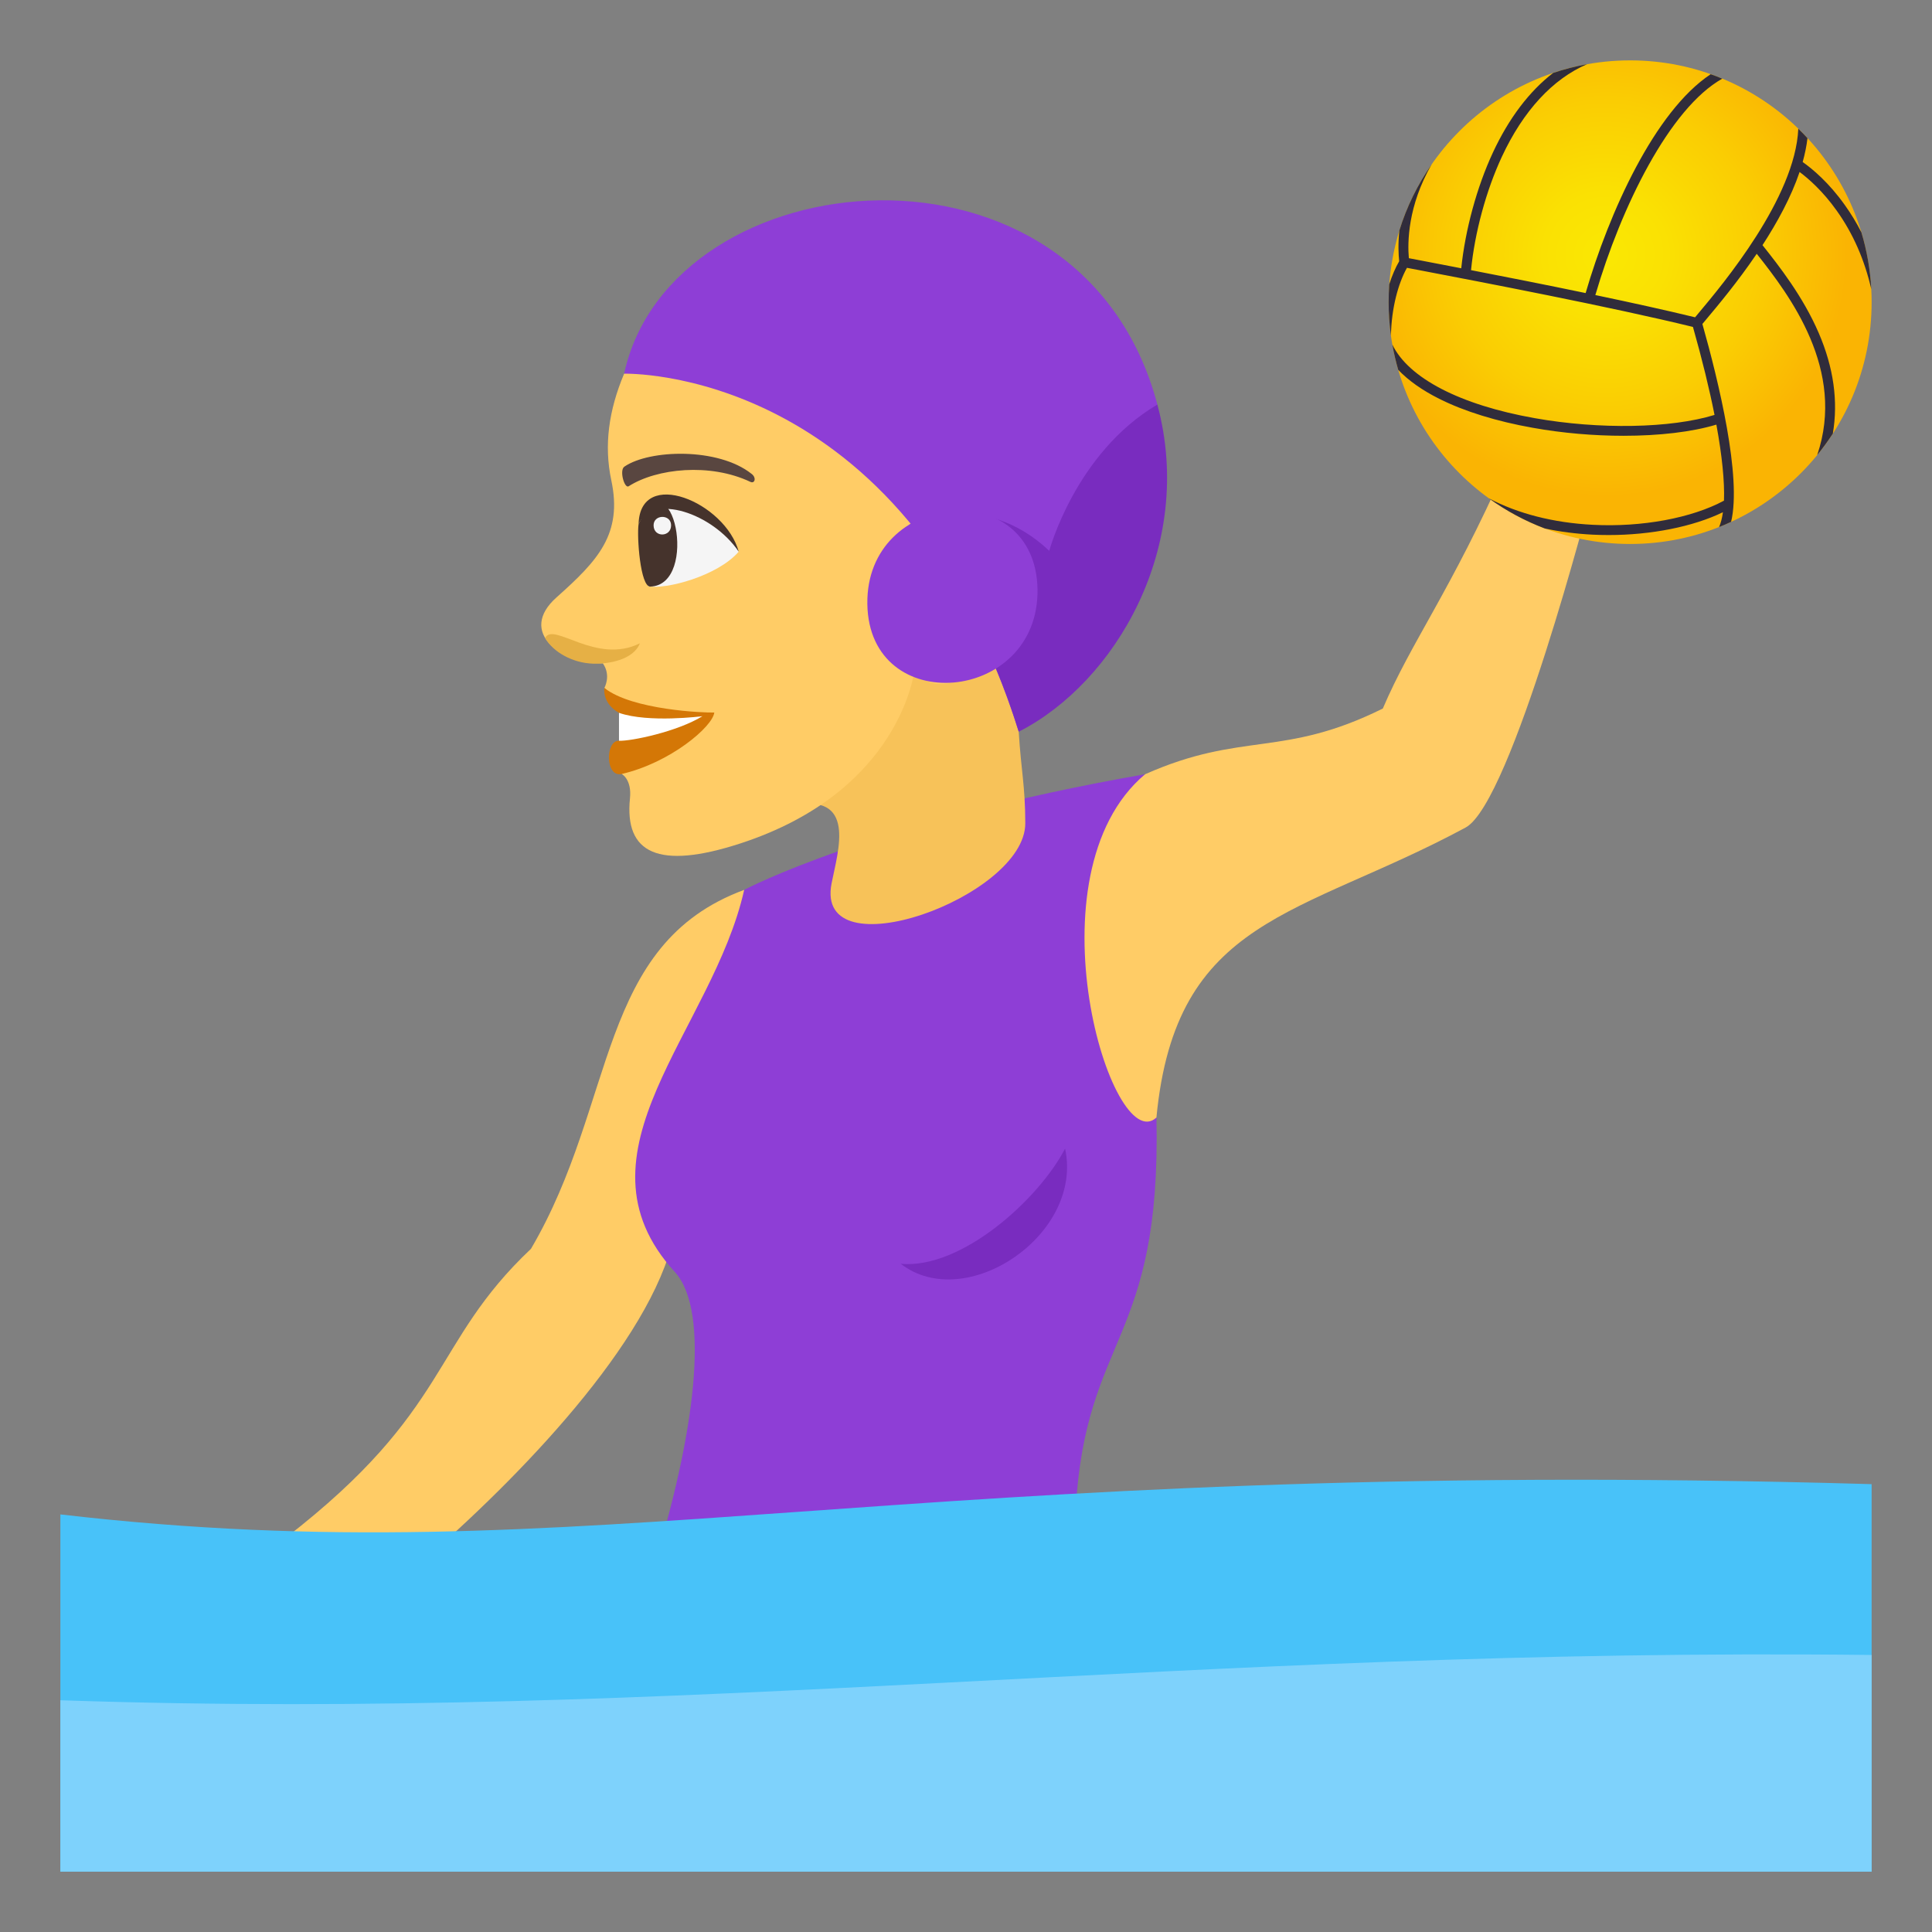 <svg enable-background="new 0 0 64 64" height="64" viewBox="0 0 64 64" width="64" xmlns="http://www.w3.org/2000/svg" xmlns:xlink="http://www.w3.org/1999/xlink"><rect x="0" y="0" width="64" height="64" fill="#808080" stroke="none"/><radialGradient id="a" cx="53.375" cy="8.441" gradientTransform="matrix(.999 0 0 1 -.141 0)" gradientUnits="userSpaceOnUse" r="8.01"><stop offset="0" stop-color="#fae803"/><stop offset=".258" stop-color="#fae103"/><stop offset=".636" stop-color="#facd03"/><stop offset="1" stop-color="#fab403"/></radialGradient><path d="m9.464 50.943c5.501-4.255 4.792-6.424 8.125-9.574 2.859-4.865 2.172-10.081 7.063-11.891 3.099 3.214.041 8.147-2.271 11.161-.531 3.411-4.815 7.951-8.167 10.889-5.112 4.479-8.094 2.003-4.75-.585z" fill="#fc6"/><path d="m49.893 15.438c-1.849 4.165-3.142 5.82-4.085 8.033-3.313 1.643-4.655.747-7.875 2.177-7.076 3.482-1.635 16.046.375 11.372.636-6.664 4.74-6.643 10.241-9.606 1.529-.823 4.165-11.031 4.165-11.031s-2.52-1.626-2.821-.945z" fill="#fc6"/><path d="m37.933 25.647c-9.047 1.578-13.281 3.831-13.281 3.831-1.043 4.659-5.902 8.715-2.301 12.653 1.208 1.32.652 5.437-.73 9.886l14.011-1.991c.328-5.843 2.837-5.505 2.677-13.007-1.476 1.379-4.329-8.046-.376-11.372z" fill="#8e3ed6"/><path d="m26.202 26.693c2.199-.469 1.559 1.482 1.345 2.57-.583 2.969 6.421.46 6.417-1.991-.002-1.251-.141-1.756-.217-3.033.533-8.723-7.545 2.454-7.545 2.454z" fill="#f7c259"/><path d="m20.675 12.379c-.51 1.213-.672 2.372-.425 3.53.38 1.783-.443 2.658-1.811 3.877-1.301 1.154.145 2.198 1.531 2.188.285.409.05.814.05.814 1.11.965 1.084 2.447.574 2.851 0 0 .342.175.274.811-.185 1.819.941 2.372 3.648 1.493 5.343-1.737 5.776-5.74 5.776-5.74 1.092 1.549 4.377-1.093 4.467-4.315.165-5.351-4.525-12.833-14.084-5.509z" fill="#fc6"/><path d="m24.471 18.275c-.698.808-2.42 1.261-2.993 1.146-1.393-4.187 2.077-2.91 2.993-1.146z" fill="#f5f5f5"/><path d="m21.542 19.432c1.643-.054.725-4.463-.389-2.064-.06.416.059 2.074.389 2.064z" fill="#45332c"/><path d="m24.471 18.275c-.443-1.639-3.274-2.82-3.317-.908.446-1.036 2.45-.373 3.317.908z" fill="#45332c"/><path d="m21.651 17.411c.009.404.588.387.58-.018-.011-.372-.591-.354-.58.018z" fill="#f5f5f5"/><path d="m24.894 15.695c-1.107-.878-3.375-.806-4.206-.24-.183.109-.003.743.137.653.931-.595 2.696-.78 4.034-.145.148.069.206-.144.035-.268z" fill="#594640"/><path d="m20.505 23.614c.504.348 0 .925 0 .925-.457-.018-.461 1.225.09 1.1 1.604-.37 3.012-1.563 3.067-2.036-.315.013-2.72-.08-3.642-.814.001-.001-.088.502.485.825z" fill="#d47706"/><path d="m20.505 23.614v.925c.403.016 1.933-.302 2.764-.814 0 0-1.783.231-2.764-.111z" fill="#fff"/><path d="m21.196 21.311c-.213.553-1.054.691-1.555.674-.669-.025-1.303-.371-1.584-.849.27-.554 1.685.898 3.139.175z" fill="#e6b045"/><path d="m20.675 12.379s9.266-.273 13.072 11.86l4.592-10.838c-2.528-9.528-16.108-8.172-17.664-1.022z" fill="#8e3ed6"/><path d="m38.339 13.401c-2.712 1.602-3.581 4.846-3.581 4.846-2.221-2.098-4.619-.879-4.619-.879s2.237 2.399 3.608 6.871c3.18-1.617 5.86-6.117 4.592-10.838z" fill="#792cbf"/><path d="m34.369 19.526c.051 3.788-5.583 4.273-5.637.483-.054-3.791 5.581-4.277 5.637-.483z" fill="#8e3ed6"/><path d="m2 62h60v-12.836c-32.493-.939-42.373 3.053-60 1.003z" fill="#48c2f9"/><path d="m62 54.823c-22.666-.26-39.188 2.21-60 1.5v5.677h60z" fill="#7ed2fc"/><path d="m35.282 38.049c.621 2.853-3.291 5.478-5.443 3.817 2.026.18 4.583-2.157 5.443-3.817z" fill="#792cbf"/><ellipse cx="54" cy="10.01" fill="url(#a)" rx="8" ry="8.01"/><path d="m61.112 6.792c-.531-.747-1.071-1.196-1.396-1.425.074-.266.129-.531.159-.791-.098-.107-.199-.211-.304-.312-.101 2.292-2.507 5.159-3.304 6.109-.043.052-.081.097-.115.138-.965-.235-2.12-.489-3.304-.737.853-2.914 2.456-6.188 4.205-7.168-.126-.054-.255-.103-.384-.148-1.854 1.227-3.364 4.575-4.143 7.25-1.326-.276-2.668-.54-3.796-.759.122-1.244.5-2.637 1.02-3.755.708-1.521 1.683-2.578 2.825-3.068-.387.071-.762.167-1.125.29-.788.606-1.468 1.502-1.998 2.642s-.915 2.557-1.046 3.829c-.507-.1-.963-.187-1.344-.259-.142-.028-.273-.053-.392-.075-.046-.515-.039-1.73.755-3.108-.462.665-.826 1.402-1.07 2.192-.046.438-.029.79-.005 1.017-.123.21-.235.47-.331.767-.011.195-.019.392-.019.59 0 .376.026.746.077 1.108.017-.921.243-1.734.53-2.247.119.023.252.049.395.075 2.071.396 6.355 1.216 9.079 1.883.305 1.075.544 2.054.715 2.915-1.442.444-3.811.489-5.963.106-2.465-.438-4.172-1.324-4.71-2.437.05.285.116.563.195.837.336.353.789.674 1.355.958.829.417 1.902.749 3.101.962.992.178 2.031.265 3.01.265 1.174 0 2.26-.125 3.073-.37.19 1.037.276 1.89.252 2.519-1.07.577-2.721.884-4.341.8-1.307-.066-2.487-.37-3.446-.876.568.411 1.191.747 1.856.999.5.106 1.025.175 1.573.203.179.009.358.013.538.013 1.405 0 2.793-.275 3.785-.756-.027.195-.069.359-.128.492.136-.054.269-.112.399-.173.356-1.479-.411-4.645-.951-6.555.036-.044.078-.094.125-.15.386-.46 1.042-1.242 1.675-2.175 1.107 1.396 2.958 3.854 2.003 6.668.185-.229.357-.465.518-.711.182-1.072.026-2.189-.468-3.335-.521-1.209-1.317-2.223-1.862-2.908.489-.754.947-1.589 1.229-2.424.29.217.767.629 1.231 1.283.541.758.923 1.632 1.144 2.601-.035-.652-.147-1.283-.328-1.884-.161-.316-.344-.618-.549-.905z" fill="#302c3b"/></svg>